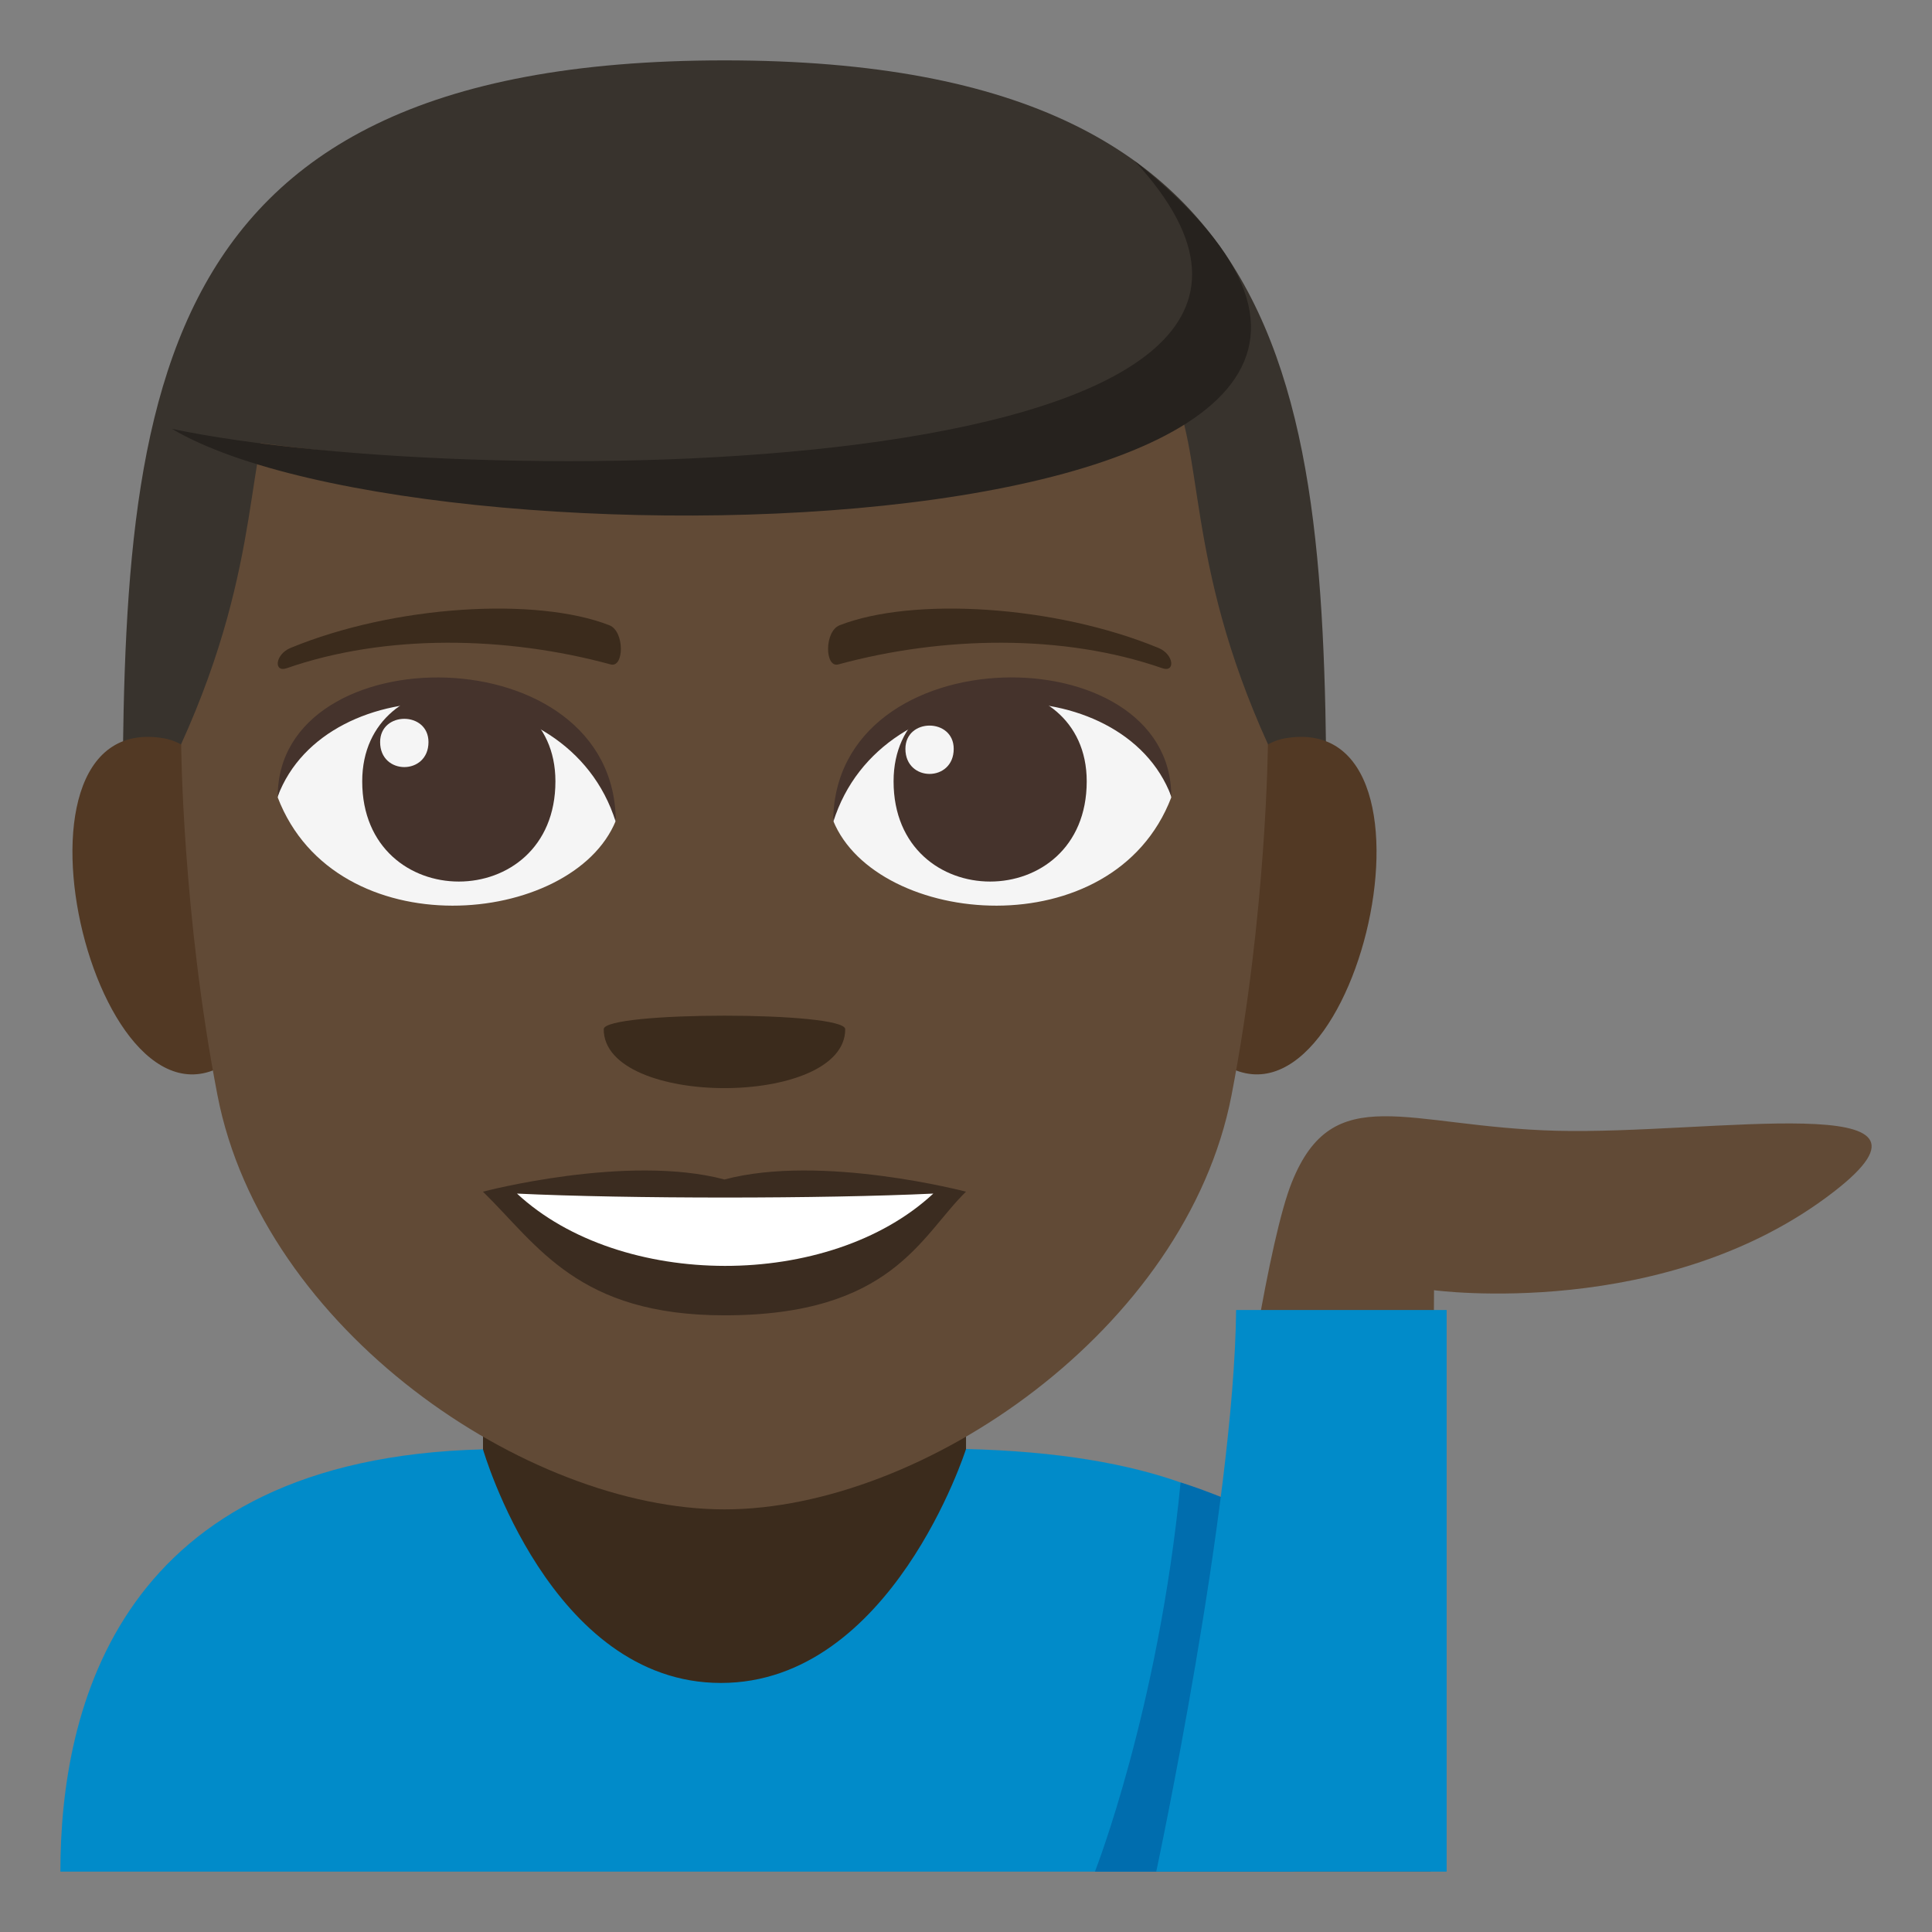 <?xml version="1.0" encoding="utf-8"?>
<!-- Generator: Adobe Illustrator 15.0.0, SVG Export Plug-In . SVG Version: 6.00 Build 0)  -->
<!DOCTYPE svg PUBLIC "-//W3C//DTD SVG 1.1//EN" "http://www.w3.org/Graphics/SVG/1.1/DTD/svg11.dtd">
<svg version="1.1" id="Layer_1" xmlns="http://www.w3.org/2000/svg" xmlns:xlink="http://www.w3.org/1999/xlink" x="0px" y="0px"
	 width="64px" height="64px" viewBox="0 0 64 64" enable-background="new 0 0 64 64" xml:space="preserve">
<rect x="0" y="0" width="64" height="64" fill="#808080" stroke="none"/>
<rect x="16" y="42" fill="#3B2B1C" width="16.001" height="18"/>
<path fill="#018BC9" d="M32.001,48c0,0-2.463,7.75-8.118,7.75C18.229,55.754,16,48.012,16,48.012C3.93,48.313,2,56.584,2,62h44
	C46,53.859,44.066,48.301,32.001,48z"/>
<path fill="#614A36" d="M47.395,62l0.109-19.26c0,0,7.684,1.041,13.244-3.262c4.469-3.457-4.073-1.887-9.187-2.02
	c-4.975-0.129-7.394-1.723-8.77,1.713C41.308,42.883,39.229,62,39.229,62H47.395z"/>
<path fill="#006DAE" d="M42.867,62V50.748c-2-1.125-3.759-1.639-3.759-1.639C38.376,56.643,36.271,62,36.271,62H42.867z"/>
<path fill="#018BC9" d="M47.922,62V43.396h-6.974C40.882,49.916,38.302,62,38.302,62H47.922z"/>
<path fill="#38332D" d="M23.999,2C4.06,2,4.056,13.998,4.056,29h39.889C43.944,13.998,43.938,2,23.999,2z"/>
<path fill="#523924" d="M8.015,34.832c2.16-2.01,0.199-9.9-2.586-10.375C-0.524,23.441,3.354,39.172,8.015,34.832z"/>
<path fill="#523924" d="M39.985,34.832c-2.16-2.01-0.199-9.9,2.586-10.375C48.522,23.441,44.647,39.17,39.985,34.832z"/>
<path fill="#614A36" d="M24.001,10c-20.832,0-12.439,2.412-18,14.65c0,0,0.039,5.611,1.203,11.631C8.706,44.041,17.44,50,24.001,50
	s15.293-5.959,16.795-13.719c1.164-6.02,1.205-11.631,1.205-11.631C36.438,12.412,44.833,10,24.001,10z"/>
<path fill="#F5F5F5" d="M38.8,26.416c-1.926,5.02-9.764,4.283-11.199,0.773C28.69,21.549,37.741,21.066,38.8,26.416z"/>
<path fill="#45332C" d="M29.601,25.883c0,4.426,6.398,4.426,6.398,0C35.999,21.773,29.601,21.773,29.601,25.883z"/>
<path fill="#45332C" d="M38.8,26.381c0-5.389-11.199-5.389-11.199,0.852C29.2,22.113,37.2,22.113,38.8,26.381z"/>
<path fill="#F5F5F5" d="M9.2,26.416c1.926,5.02,9.766,4.283,11.199,0.773C19.31,21.549,10.261,21.066,9.2,26.416z"/>
<path fill="#45332C" d="M18.399,25.883c0,4.426-6.4,4.426-6.4,0C11.999,21.773,18.399,21.773,18.399,25.883z"/>
<path fill="#45332C" d="M9.2,26.381c0-5.387,11.199-5.387,11.199,0.85C18.802,22.113,10.8,22.113,9.2,26.381z"/>
<path fill="#F5F5F5" d="M29.993,24.807c0,1.107,1.6,1.107,1.6,0C31.593,23.779,29.993,23.779,29.993,24.807z"/>
<path fill="#F5F5F5" d="M14.194,24.582c0,1.105-1.602,1.105-1.602,0C12.593,23.555,14.194,23.555,14.194,24.582z"/>
<path fill="#3B2C20" d="M23.999,39.072c-3.223-0.857-8,0.404-8,0.404c1.82,1.783,3.154,4.096,8,4.096c5.555,0,6.498-2.627,8-4.096
	C31.999,39.477,27.218,38.215,23.999,39.072z"/>
<path fill="#FFFFFF" d="M17.126,39.539c3.424,3.184,10.346,3.203,13.791,0C27.265,39.713,20.804,39.715,17.126,39.539z"/>
<path fill="#3B2B1C" d="M38.374,21.463c-3.438-1.418-8.145-1.695-10.561-0.75c-0.51,0.199-0.494,1.42-0.043,1.297
	c3.463-0.943,7.451-1.016,10.732,0.125C38.942,22.289,38.89,21.674,38.374,21.463z"/>
<path fill="#3B2B1C" d="M9.626,21.463c3.438-1.418,8.143-1.695,10.561-0.75c0.508,0.199,0.492,1.42,0.041,1.297
	c-3.463-0.943-7.451-1.016-10.729,0.125C9.058,22.289,9.11,21.674,9.626,21.463z"/>
<path fill="#38332D" d="M39.929,8.162c7.43,10.189-27.057,7.531-34.23,6.045C5.698,14.207,16.233-0.162,39.929,8.162z"/>
<path fill="#26221E" d="M5.698,14.207c10.301,2.168,41.801,1.867,31.887-8.877C53.747,18.225,14.421,19.373,5.698,14.207z"/>
<path fill="#3B2B1C" d="M27.999,34.094c0,2.602-8,2.602-8,0C19.999,33.496,27.999,33.496,27.999,34.094z"/>
</svg>

